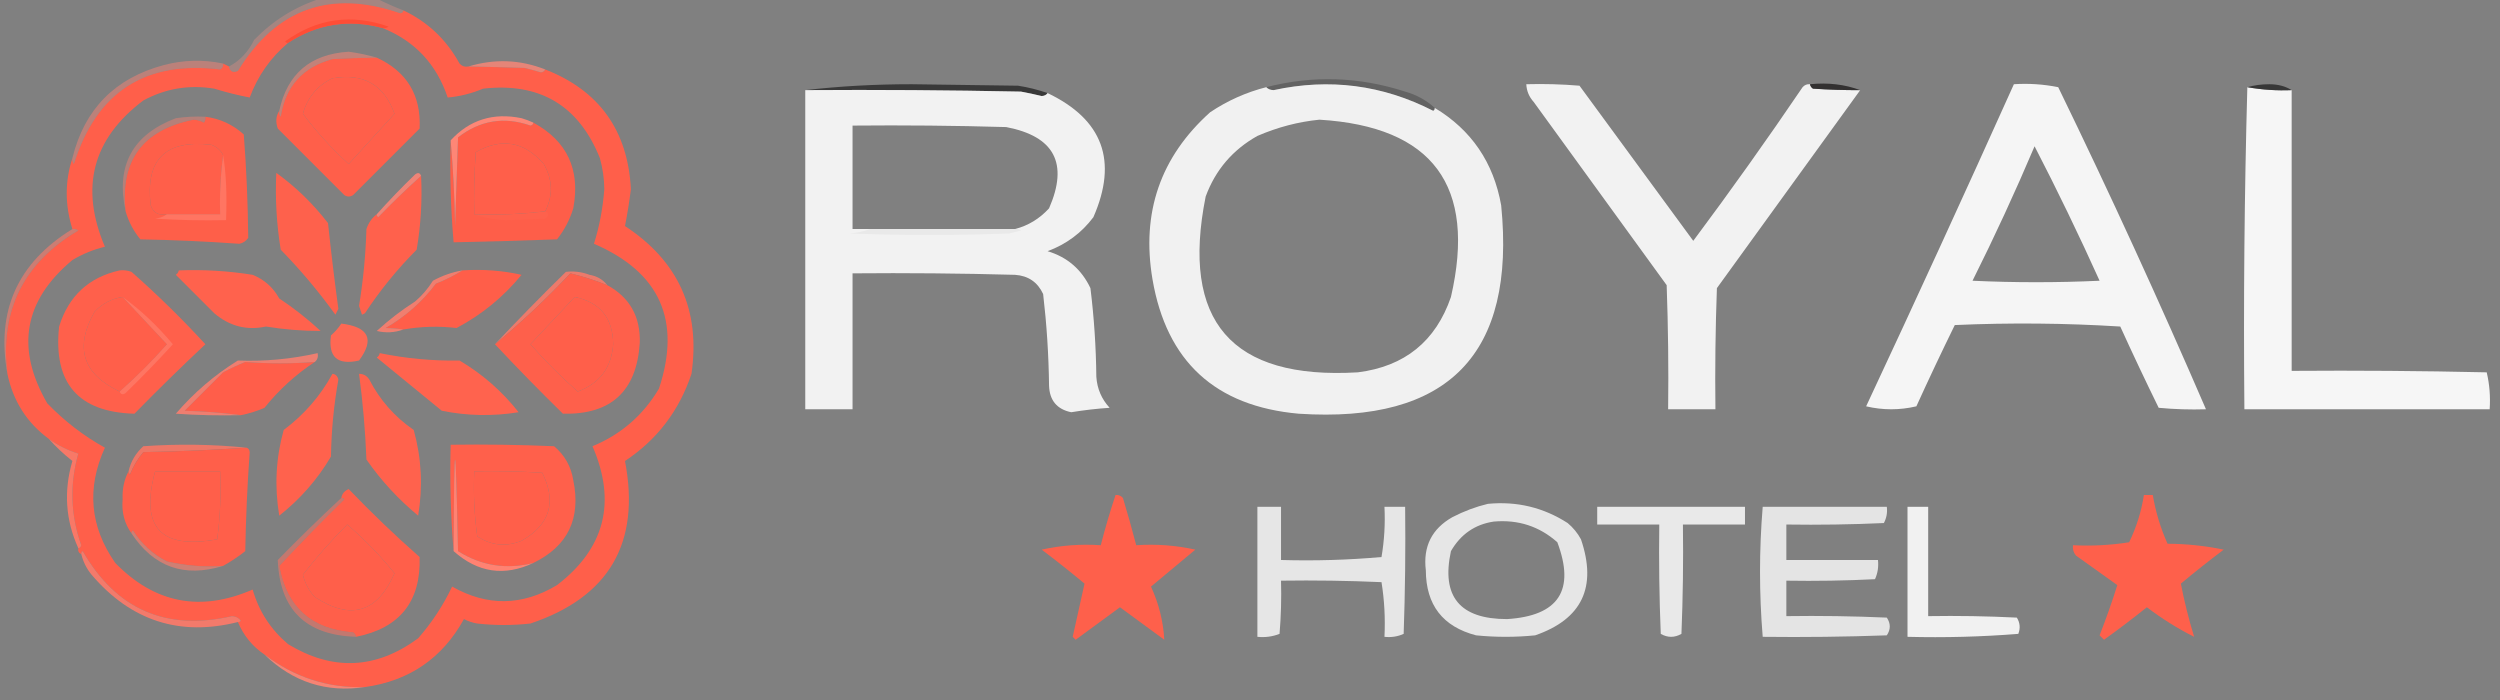<?xml version="1.0" encoding="UTF-8"?>
<!DOCTYPE svg PUBLIC "-//W3C//DTD SVG 1.1//EN" "http://www.w3.org/Graphics/SVG/1.1/DTD/svg11.dtd">
<svg xmlns="http://www.w3.org/2000/svg" version="1.1" width="846px" height="237px" style="shape-rendering:geometricPrecision; text-rendering:geometricPrecision; image-rendering:optimizeQuality; fill-rule:evenodd; clip-rule:evenodd" xmlns:xlink="http://www.w3.org/1999/xlink">
<rect width="100%" height="100%" fill="#808080" stroke="none"/>
<g><path style="opacity:0.998" fill="#ff5f4a" d="M 136.5,3.5 C 144.758,7.424 151.092,13.424 155.5,21.5C 156.325,22.386 157.325,22.719 158.5,22.5C 164.639,22.604 170.972,22.771 177.5,23C 179.355,23.422 181.189,23.922 183,24.5C 183.765,24.43 184.265,24.097 184.5,23.5C 202.781,30.643 212.448,44.143 213.5,64C 212.973,68.192 212.306,72.358 211.5,76.5C 229.602,88.372 237.102,105.039 234,126.5C 229.858,138.966 222.358,148.799 211.5,156C 216.81,183.721 206.144,202.054 179.5,211C 173.5,211.667 167.5,211.667 161.5,211C 159.899,210.727 158.399,210.227 157,209.5C 149.691,222.741 138.524,230.408 123.5,232.5C 111.049,232.907 99.715,229.24 89.5,221.5C 85.456,218.78 82.456,215.113 80.5,210.5C 80.938,210.565 81.272,210.399 81.5,210C 80.737,209.056 79.737,208.556 78.5,208.5C 56.189,213.592 39.356,206.259 28,186.5C 27.601,186.728 27.435,187.062 27.5,187.5C 26.662,187.158 26.328,186.492 26.5,185.5C 27.043,185.44 27.376,185.107 27.5,184.5C 23.883,174.286 23.549,163.952 26.5,153.5C 22.899,152.366 19.566,150.699 16.5,148.5C 9.101,143.063 4.434,135.73 2.5,126.5C -0.088,105.174 7.912,89.008 26.5,78C 25.906,77.536 25.239,77.369 24.5,77.5C 21.941,69.367 21.941,61.367 24.5,53.5C 24.369,54.239 24.536,54.906 25,55.5C 32.658,31.091 49.158,20.424 74.5,23.5C 75.297,23.043 75.631,22.376 75.5,21.5C 76.167,21.833 76.833,22.167 77.5,22.5C 77.843,24.225 78.843,24.725 80.5,24C 93.526,2.831 111.86,-3.669 135.5,4.5C 136.107,4.376 136.44,4.043 136.5,3.5 Z M 129.5,9.5 C 140.378,13.882 147.712,21.715 151.5,33C 155.588,32.64 159.588,31.64 163.5,30C 182.659,27.836 195.826,35.669 203,53.5C 203.956,56.93 204.456,60.43 204.5,64C 204.021,70.394 202.854,76.561 201,82.5C 223.296,92.092 230.629,108.426 223,131.5C 217.65,140.519 210.15,147.019 200.5,151C 208.692,169.903 204.692,185.569 188.5,198C 176.72,205.074 164.886,205.241 153,198.5C 149.983,204.854 146.15,210.687 141.5,216C 127.269,226.48 112.602,227.146 97.5,218C 91.594,213.009 87.594,206.842 85.5,199.5C 67.855,207.19 52.355,204.19 39,190.5C 30.426,178.209 29.259,165.209 35.5,151.5C 28.358,147.548 21.858,142.548 16,136.5C 5.203,117.872 8.036,101.705 24.5,88C 27.971,85.928 31.638,84.428 35.5,83.5C 26.966,63.464 31.299,46.964 48.5,34C 56.031,29.932 64.031,28.599 72.5,30C 76.543,31.244 80.543,32.245 84.5,33C 87.258,25.624 91.591,19.457 97.5,14.5C 107.405,8.072 118.071,6.405 129.5,9.5 Z M 112.5,26.5 C 122.96,24.655 129.96,28.655 133.5,38.5C 128.333,44.167 123.167,49.833 118,55.5C 112.25,50.255 107.083,44.588 102.5,38.5C 104.062,32.945 107.395,28.945 112.5,26.5 Z M 75.5,52.5 C 74.62,59.123 74.287,65.79 74.5,72.5C 68.5,72.5 62.5,72.5 56.5,72.5C 53.761,73.035 51.928,72.035 51,69.5C 49.135,54.032 55.968,47.198 71.5,49C 73.35,49.69 74.684,50.856 75.5,52.5 Z M 184.5,71.5 C 176.586,72.467 168.586,72.8 160.5,72.5C 160.334,65.492 160.5,58.492 161,51.5C 169.716,46.541 177.383,47.874 184,55.5C 187.025,60.771 187.192,66.104 184.5,71.5 Z M 41.5,100.5 C 46.478,105.813 51.478,111.146 56.5,116.5C 51.479,122.188 46.146,127.521 40.5,132.5C 27.971,126.585 25.138,117.585 32,105.5C 34.603,102.722 37.77,101.056 41.5,100.5 Z M 194.5,100.5 C 203.082,102.311 207.416,107.645 207.5,116.5C 206.945,124.392 202.945,129.725 195.5,132.5C 189.833,127.5 184.5,122.167 179.5,116.5C 184.522,111.146 189.522,105.813 194.5,100.5 Z M 52.5,159.5 C 59.833,159.5 67.167,159.5 74.5,159.5C 74.831,167.196 74.498,174.862 73.5,182.5C 54.361,186.025 47.361,178.359 52.5,159.5 Z M 160.5,159.5 C 168.174,159.334 175.841,159.5 183.5,160C 188.432,169.87 186.099,177.537 176.5,183C 171.268,185.13 166.268,184.63 161.5,181.5C 160.503,174.197 160.169,166.863 160.5,159.5 Z M 117.5,177.5 C 123.342,182.509 128.675,188.009 133.5,194C 127.651,207.352 118.651,210.019 106.5,202C 104.524,199.853 103.191,197.353 102.5,194.5C 107.12,188.544 112.12,182.877 117.5,177.5 Z"/></g>
<g><path style="opacity:0.294" fill="#ff9587" d="M 108.5,-0.5 C 114.833,-0.5 121.167,-0.5 127.5,-0.5C 130.357,0.977 133.357,2.31 136.5,3.5C 136.44,4.043 136.107,4.376 135.5,4.5C 111.86,-3.669 93.526,2.831 80.5,24C 78.843,24.725 77.843,24.225 77.5,22.5C 81.201,20.524 84.034,17.524 86,13.5C 92.387,6.927 99.887,2.26 108.5,-0.5 Z"/></g>
<g><path style="opacity:0.729" fill="#ff472f" d="M 129.5,9.5 C 118.071,6.405 107.405,8.072 97.5,14.5C 97.062,14.565 96.728,14.399 96.5,14C 107.235,6.241 118.902,4.574 131.5,9C 130.906,9.464 130.239,9.631 129.5,9.5 Z"/></g>
<g><path style="opacity:0.998" fill="#ff5f4a" d="M 127.5,19.5 C 137.704,24.238 142.537,32.238 142,43.5C 134.5,51 127,58.5 119.5,66C 118.5,66.667 117.5,66.667 116.5,66C 109,58.5 101.5,51 94,43.5C 93.211,41.288 93.377,39.288 94.5,37.5C 94.369,38.239 94.536,38.906 95,39.5C 96.613,29.22 102.447,22.72 112.5,20C 117.715,19.71 122.715,19.543 127.5,19.5 Z M 112.5,26.5 C 107.395,28.945 104.062,32.945 102.5,38.5C 107.083,44.588 112.25,50.255 118,55.5C 123.167,49.833 128.333,44.167 133.5,38.5C 129.96,28.655 122.96,24.655 112.5,26.5 Z"/></g>
<g><path style="opacity:0.792" fill="#ff8676" d="M 184.5,23.5 C 184.265,24.097 183.765,24.43 183,24.5C 181.189,23.922 179.355,23.422 177.5,23C 170.972,22.771 164.639,22.604 158.5,22.5C 167.354,19.819 176.021,20.153 184.5,23.5 Z"/></g>
<g><path style="opacity:0.522" fill="#ff8574" d="M 127.5,19.5 C 122.715,19.543 117.715,19.71 112.5,20C 102.447,22.72 96.613,29.22 95,39.5C 94.536,38.906 94.369,38.239 94.5,37.5C 97.2,24.977 105.033,18.31 118,17.5C 121.233,17.934 124.4,18.601 127.5,19.5 Z"/></g>
<g><path style="opacity:0.386" fill="#343434" d="M 485.5,36.5 C 485.565,36.938 485.399,37.272 485,37.5C 467.888,28.723 449.888,26.389 431,30.5C 429.93,30.472 429.097,30.139 428.5,29.5C 444.252,25.449 459.918,25.949 475.5,31C 479.346,32.086 482.68,33.919 485.5,36.5 Z"/></g>
<g><path style="opacity:0.889" fill="#ffffff" d="M 485.5,36.5 C 497.923,43.975 505.423,54.975 508,69.5C 513.01,119.825 490.177,143.325 439.5,140C 411.258,137.483 394.758,122.316 390,94.5C 386.185,71.939 392.685,53.105 409.5,38C 415.352,34.074 421.685,31.241 428.5,29.5C 429.097,30.139 429.93,30.472 431,30.5C 449.888,26.389 467.888,28.723 485,37.5C 485.399,37.272 485.565,36.938 485.5,36.5 Z M 446.5,40.5 C 484.855,42.837 499.689,62.837 491,100.5C 485.841,115.507 475.341,124.007 459.5,126C 416.712,128.537 399.545,108.704 408,66.5C 411.301,57.531 417.134,50.697 425.5,46C 432.346,43.04 439.346,41.207 446.5,40.5 Z"/></g>
<g><path style="opacity:0.921" fill="#333333" d="M 354.5,31.5 C 354.083,32.124 353.416,32.457 352.5,32.5C 350.181,31.936 347.847,31.436 345.5,31C 321.169,30.5 296.836,30.333 272.5,30.5C 284.148,29.168 296.148,28.501 308.5,28.5C 320.5,28.667 332.5,28.833 344.5,29C 347.929,29.533 351.262,30.367 354.5,31.5 Z"/></g>
<g><path style="opacity:0.897" fill="#ffffff" d="M 612.5,28.5 C 612.611,29.117 612.944,29.617 613.5,30C 619.035,30.369 624.369,30.536 629.5,30.5C 613.343,52.804 597.176,75.137 581,97.5C 580.5,111.163 580.333,124.829 580.5,138.5C 575.167,138.5 569.833,138.5 564.5,138.5C 564.667,124.496 564.5,110.496 564,96.5C 549,75.833 534,55.167 519,34.5C 517.441,32.783 516.608,30.783 516.5,28.5C 522.509,28.334 528.509,28.5 534.5,29C 547.333,46.5 560.167,64 573,81.5C 585.722,64.445 598.055,47.111 610,29.5C 610.671,28.748 611.504,28.414 612.5,28.5 Z"/></g>
<g><path style="opacity:0.923" fill="#2d2b2b" d="M 612.5,28.5 C 618.598,27.883 624.265,28.55 629.5,30.5C 624.369,30.536 619.035,30.369 613.5,30C 612.944,29.617 612.611,29.117 612.5,28.5 Z"/></g>
<g><path style="opacity:0.925" fill="#ffffff" d="M 760.5,29.5 C 765.52,30.388 770.52,30.721 775.5,30.5C 775.5,62.167 775.5,93.833 775.5,125.5C 797.503,125.333 819.503,125.5 841.5,126C 842.464,130.066 842.797,134.233 842.5,138.5C 814.833,138.5 787.167,138.5 759.5,138.5C 759.168,101.996 759.502,65.663 760.5,29.5 Z"/></g>
<g><path style="opacity:0.92" fill="#313131" d="M 775.5,30.5 C 770.52,30.721 765.52,30.388 760.5,29.5C 762.81,28.836 765.31,28.503 768,28.5C 770.929,28.525 773.429,29.191 775.5,30.5 Z"/></g>
<g><path style="opacity:0.897" fill="#ffffff" d="M 272.5,30.5 C 296.836,30.333 321.169,30.5 345.5,31C 347.847,31.436 350.181,31.936 352.5,32.5C 353.416,32.457 354.083,32.124 354.5,31.5C 373.2,40.43 378.367,54.43 370,73.5C 366.009,78.811 360.843,82.645 354.5,85C 361.181,87.013 366.014,91.18 369,97.5C 370.229,107.441 370.896,117.441 371,127.5C 371.273,131.544 372.773,135.044 375.5,138C 371.137,138.29 366.804,138.79 362.5,139.5C 357.672,138.501 355.172,135.501 355,130.5C 354.87,120.118 354.204,109.784 353,99.5C 351.132,95.479 347.965,93.313 343.5,93C 325.17,92.5 306.836,92.333 288.5,92.5C 288.5,107.833 288.5,123.167 288.5,138.5C 283.167,138.5 277.833,138.5 272.5,138.5C 272.5,102.5 272.5,66.5 272.5,30.5 Z M 343.5,77.5 C 327.167,77.5 310.833,77.5 294.5,77.5C 292.5,77.5 290.5,77.5 288.5,77.5C 288.5,65.833 288.5,54.167 288.5,42.5C 305.837,42.333 323.17,42.5 340.5,43C 356.813,46.127 361.647,55.294 355,70.5C 351.786,74.016 347.953,76.35 343.5,77.5 Z"/></g>
<g><path style="opacity:0.92" fill="#ffffff" d="M 681.5,28.5 C 686.544,28.172 691.544,28.506 696.5,29.5C 714.006,65.507 730.672,101.841 746.5,138.5C 741.156,138.666 735.823,138.499 730.5,138C 726.038,128.909 721.705,119.743 717.5,110.5C 698.842,109.334 680.176,109.167 661.5,110C 657.038,119.091 652.705,128.257 648.5,137.5C 642.833,138.833 637.167,138.833 631.5,137.5C 648.452,101.264 665.119,64.931 681.5,28.5 Z M 688.5,49.5 C 696.203,64.408 703.536,79.574 710.5,95C 696.167,95.667 681.833,95.667 667.5,95C 674.985,80.038 681.985,64.871 688.5,49.5 Z"/></g>
<g><path style="opacity:0.467" fill="#ff8374" d="M 75.5,21.5 C 75.631,22.376 75.297,23.043 74.5,23.5C 49.158,20.424 32.658,31.091 25,55.5C 24.536,54.906 24.369,54.239 24.5,53.5C 28.574,36.925 38.908,26.425 55.5,22C 62.141,20.264 68.808,20.097 75.5,21.5 Z"/></g>
<g><path style="opacity:0.988" fill="#ff5e48" d="M 69.5,39.5 C 74.461,40.147 78.794,42.147 82.5,45.5C 83.396,57.204 83.896,68.871 84,80.5C 83.261,81.574 82.261,82.241 81,82.5C 69.867,81.699 58.7,81.199 47.5,81C 45.171,78.174 43.504,75.008 42.5,71.5C 40.629,54.285 48.296,43.951 65.5,40.5C 66.772,40.57 67.938,40.903 69,41.5C 69.464,40.906 69.631,40.239 69.5,39.5 Z M 75.5,52.5 C 74.62,59.123 74.287,65.79 74.5,72.5C 68.5,72.5 62.5,72.5 56.5,72.5C 53.761,73.035 51.928,72.035 51,69.5C 49.135,54.032 55.968,47.198 71.5,49C 73.35,49.69 74.684,50.856 75.5,52.5 Z"/></g>
<g><path style="opacity:0.995" fill="#fe5e49" d="M 180.5,41.5 C 191.958,47.757 196.458,57.423 194,70.5C 192.819,74.363 190.986,77.863 188.5,81C 176.794,81.421 165.128,81.754 153.5,82C 152.512,70.581 152.179,59.081 152.5,47.5C 153.33,56.991 153.83,66.658 154,76.5C 154.333,66.5 154.667,56.5 155,46.5C 162.437,40.713 170.604,39.379 179.5,42.5C 180.107,42.376 180.44,42.043 180.5,41.5 Z M 184.5,71.5 C 176.586,72.467 168.586,72.8 160.5,72.5C 160.334,65.492 160.5,58.492 161,51.5C 169.716,46.541 177.383,47.874 184,55.5C 187.025,60.771 187.192,66.104 184.5,71.5 Z"/></g>
<g><path style="opacity:0.416" fill="#ff8170" d="M 69.5,39.5 C 69.631,40.239 69.464,40.906 69,41.5C 67.938,40.903 66.772,40.57 65.5,40.5C 48.296,43.951 40.629,54.285 42.5,71.5C 39.132,56.066 44.799,45.566 59.5,40C 62.817,39.502 66.15,39.335 69.5,39.5 Z"/></g>
<g><path style="opacity:1" fill="#fe8676" d="M 180.5,41.5 C 180.44,42.043 180.107,42.376 179.5,42.5C 170.604,39.379 162.437,40.713 155,46.5C 154.667,56.5 154.333,66.5 154,76.5C 153.83,66.658 153.33,56.991 152.5,47.5C 158.937,40.523 166.937,38.023 176.5,40C 177.901,40.41 179.234,40.91 180.5,41.5 Z"/></g>
<g><path style="opacity:0.991" fill="#ff614c" d="M 93.5,58.5 C 100.063,63.227 105.897,68.894 111,75.5C 112.02,85.167 113.186,94.834 114.5,104.5C 114.167,105.167 113.833,105.833 113.5,106.5C 107.897,98.727 101.731,91.394 95,84.5C 93.59,75.916 93.09,67.25 93.5,58.5 Z"/></g>
<g><path style="opacity:1" fill="#ff614c" d="M 142.5,59.5 C 142.906,67.917 142.406,76.251 141,84.5C 134.47,91.037 128.636,98.204 123.5,106C 123.167,106.167 122.833,106.333 122.5,106.5C 122.167,105.5 121.833,104.5 121.5,103.5C 122.913,94.892 123.746,86.225 124,77.5C 124.697,75.416 125.864,73.749 127.5,72.5C 127.435,72.938 127.601,73.272 128,73.5C 132.702,68.63 137.535,63.963 142.5,59.5 Z"/></g>
<g><path style="opacity:0.687" fill="#ff7f6e" d="M 56.5,72.5 C 62.5,72.5 68.5,72.5 74.5,72.5C 74.287,65.79 74.62,59.123 75.5,52.5C 76.509,58.437 76.842,65.771 76.5,74.5C 68.493,74.666 60.493,74.5 52.5,74C 54.058,73.79 55.392,73.29 56.5,72.5 Z"/></g>
<g><path style="opacity:0.882" fill="#fe8576" d="M 142.5,59.5 C 137.535,63.963 132.702,68.63 128,73.5C 127.601,73.272 127.435,72.938 127.5,72.5C 131.63,67.869 135.963,63.369 140.5,59C 141.437,58.308 142.103,58.475 142.5,59.5 Z"/></g>
<g><path style="opacity:0.067" fill="#ff897a" d="M 184.5,71.5 C 185.774,72.189 185.774,73.023 184.5,74C 180.5,74.167 176.5,74.333 172.5,74.5C 168.107,74.491 164.107,73.824 160.5,72.5C 168.586,72.8 176.586,72.467 184.5,71.5 Z"/></g>
<g><path style="opacity:0.043" fill="#212121" d="M 294.5,77.5 C 310.833,77.5 327.167,77.5 343.5,77.5C 344.239,77.369 344.906,77.536 345.5,78C 344.167,78.333 342.833,78.667 341.5,79C 323.5,79.667 305.5,79.667 287.5,79C 290.036,78.814 292.369,78.314 294.5,77.5 Z"/></g>
<g><path style="opacity:0.999" fill="#ff604b" d="M 40.5,91.5 C 41.873,91.343 43.207,91.51 44.5,92C 53.261,99.717 61.595,107.884 69.5,116.5C 61.374,124.125 53.374,131.958 45.5,140C 26.462,139.478 17.962,129.644 20,110.5C 23.218,100.16 30.051,93.827 40.5,91.5 Z M 41.5,100.5 C 46.478,105.813 51.478,111.146 56.5,116.5C 51.479,122.188 46.146,127.521 40.5,132.5C 27.971,126.585 25.138,117.585 32,105.5C 34.603,102.722 37.77,101.056 41.5,100.5 Z"/></g>
<g><path style="opacity:0.997" fill="#ff624d" d="M 60.5,91.5 C 68.893,91.17 77.227,91.67 85.5,93C 89.444,94.61 92.444,97.277 94.5,101C 99.454,104.285 104.12,107.952 108.5,112C 102.322,112.001 96.156,111.501 90,110.5C 83.52,111.902 77.687,110.402 72.5,106C 68.167,101.667 63.833,97.333 59.5,93C 60.056,92.617 60.389,92.117 60.5,91.5 Z"/></g>
<g><path style="opacity:1" fill="#ff5e49" d="M 156.5,91.5 C 163.345,91.042 170.012,91.542 176.5,93C 170.328,100.513 162.995,106.513 154.5,111C 148.529,110.293 142.529,110.46 136.5,111.5C 134.724,111.206 132.724,111.04 130.5,111C 137.187,107.157 142.853,102.157 147.5,96C 150.815,94.69 153.815,93.19 156.5,91.5 Z"/></g>
<g><path style="opacity:0.859" fill="#fd7968" d="M 205.5,96.5 C 201.422,94.863 197.256,93.53 193,92.5C 184.932,101.071 176.432,109.071 167.5,116.5C 175.222,108.276 183.222,100.109 191.5,92C 194.207,91.672 196.874,92.005 199.5,93C 202.025,93.424 204.025,94.591 205.5,96.5 Z"/></g>
<g><path style="opacity:0.998" fill="#fe604b" d="M 205.5,96.5 C 213.089,100.632 216.755,107.132 216.5,116C 215.461,132.376 206.794,140.376 190.5,140C 182.631,132.298 174.964,124.465 167.5,116.5C 176.432,109.071 184.932,101.071 193,92.5C 197.256,93.53 201.422,94.863 205.5,96.5 Z M 194.5,100.5 C 189.522,105.813 184.522,111.146 179.5,116.5C 184.5,122.167 189.833,127.5 195.5,132.5C 202.945,129.725 206.945,124.392 207.5,116.5C 207.416,107.645 203.082,102.311 194.5,100.5 Z"/></g>
<g><path style="opacity:0.882" fill="#ff7e6d" d="M 156.5,91.5 C 153.815,93.19 150.815,94.69 147.5,96C 142.853,102.157 137.187,107.157 130.5,111C 132.724,111.04 134.724,111.206 136.5,111.5C 133.592,112.569 130.592,112.736 127.5,112C 131.548,108.284 135.882,104.95 140.5,102C 142.874,99.961 144.874,97.628 146.5,95C 149.67,93.27 153.003,92.104 156.5,91.5 Z"/></g>
<g><path style="opacity:1" fill="#ff6853" d="M 115.5,109.5 C 124.83,110.647 126.83,114.814 121.5,122C 114.17,123.666 111.003,120.833 112,113.5C 113.376,112.295 114.542,110.962 115.5,109.5 Z"/></g>
<g><path style="opacity:0.594" fill="#fe7c6b" d="M 24.5,77.5 C 25.239,77.369 25.906,77.536 26.5,78C 7.912,89.008 -0.088,105.174 2.5,126.5C -1.378,105.247 5.956,88.914 24.5,77.5 Z"/></g>
<g><path style="opacity:0.847" fill="#fe7867" d="M 40.5,132.5 C 46.146,127.521 51.479,122.188 56.5,116.5C 51.478,111.146 46.478,105.813 41.5,100.5C 47.478,104.79 53.145,110.123 58.5,116.5C 53.348,122.152 48.015,127.652 42.5,133C 41.563,133.692 40.897,133.525 40.5,132.5 Z"/></g>
<g><path style="opacity:0.998" fill="#ff5e4a" d="M 106.5,122.5 C 100.067,126.735 94.4,131.902 89.5,138C 86.904,139.136 84.237,139.969 81.5,140.5C 75.347,139.672 69.013,139.172 62.5,139C 66.833,134.667 71.167,130.333 75.5,126C 77.94,124.697 80.44,123.53 83,122.5C 90.921,123.094 98.754,123.094 106.5,122.5 Z"/></g>
<g><path style="opacity:0.999" fill="#ff634e" d="M 128.5,119.5 C 137.481,121.333 146.481,122.166 155.5,122C 163.228,126.558 169.895,132.391 175.5,139.5C 166.776,140.91 158.109,140.743 149.5,139C 142.167,133 134.833,127 127.5,121C 128.056,120.617 128.389,120.117 128.5,119.5 Z"/></g>
<g><path style="opacity:0.999" fill="#ff624d" d="M 121.5,126.5 C 123.017,126.511 124.184,127.177 125,128.5C 128.57,135.405 133.57,141.071 140,145.5C 142.653,155.015 143.153,164.682 141.5,174.5C 134.775,168.943 128.941,162.61 124,155.5C 123.622,145.785 122.789,136.118 121.5,126.5 Z"/></g>
<g><path style="opacity:0.998" fill="#ff624d" d="M 112.5,126.5 C 113.586,126.62 114.253,127.287 114.5,128.5C 112.967,137.089 112.134,145.756 112,154.5C 107.442,162.228 101.609,168.895 94.5,174.5C 92.847,164.682 93.347,155.015 96,145.5C 102.905,140.337 108.405,134.004 112.5,126.5 Z"/></g>
<g><path style="opacity:0.867" fill="#ff7e6e" d="M 106.5,122.5 C 98.754,123.094 90.921,123.094 83,122.5C 80.44,123.53 77.94,124.697 75.5,126C 71.167,130.333 66.833,134.667 62.5,139C 69.013,139.172 75.347,139.672 81.5,140.5C 74.159,140.666 66.826,140.5 59.5,140C 65.617,132.877 72.617,126.877 80.5,122C 89.551,122.353 98.551,121.519 107.5,119.5C 107.737,120.791 107.404,121.791 106.5,122.5 Z"/></g>
<g><path style="opacity:0.855" fill="#fe7563" d="M 83.5,151.5 C 71.879,152.292 60.212,152.792 48.5,153C 46.623,155.251 45.123,157.751 44,160.5C 43.601,160.272 43.435,159.938 43.5,159.5C 44.242,156.191 45.909,153.357 48.5,151C 60.341,150.174 72.007,150.341 83.5,151.5 Z"/></g>
<g><path style="opacity:0.995" fill="#ff5f4a" d="M 83.5,151.5 C 84.097,151.735 84.43,152.235 84.5,153C 83.699,164.133 83.199,175.3 83,186.5C 80.618,188.389 78.118,190.055 75.5,191.5C 69.297,191.959 62.963,191.459 56.5,190C 51.716,187.55 47.883,184.05 45,179.5C 44.601,179.728 44.435,180.062 44.5,180.5C 42.107,177.149 41.107,173.316 41.5,169C 41.328,165.523 41.994,162.356 43.5,159.5C 43.435,159.938 43.601,160.272 44,160.5C 45.123,157.751 46.623,155.251 48.5,153C 60.212,152.792 71.879,152.292 83.5,151.5 Z M 52.5,159.5 C 47.361,178.359 54.361,186.025 73.5,182.5C 74.498,174.862 74.831,167.196 74.5,159.5C 67.167,159.5 59.833,159.5 52.5,159.5 Z"/></g>
<g><path style="opacity:0.994" fill="#ff604b" d="M 180.5,190.5 C 171.389,192.789 162.889,191.456 155,186.5C 154.167,145.172 153.667,145.172 153.5,186.5C 152.505,174.678 152.172,162.678 152.5,150.5C 164.171,150.333 175.838,150.5 187.5,151C 191.092,154.016 193.258,157.849 194,162.5C 196.672,175.485 192.172,184.818 180.5,190.5 Z M 160.5,159.5 C 160.169,166.863 160.503,174.197 161.5,181.5C 166.268,184.63 171.268,185.13 176.5,183C 186.099,177.537 188.432,169.87 183.5,160C 175.841,159.5 168.174,159.334 160.5,159.5 Z"/></g>
<g><path style="opacity:1" fill="#ff8272" d="M 180.5,190.5 C 170.678,195.133 161.678,193.799 153.5,186.5C 153.667,145.172 154.167,145.172 155,186.5C 162.889,191.456 171.389,192.789 180.5,190.5 Z"/></g>
<g><path style="opacity:0.945" fill="#ff7866" d="M 16.5,148.5 C 19.566,150.699 22.899,152.366 26.5,153.5C 23.549,163.952 23.883,174.286 27.5,184.5C 27.376,185.107 27.043,185.44 26.5,185.5C 22.172,176.026 21.506,166.193 24.5,156C 21.602,153.723 18.935,151.223 16.5,148.5 Z"/></g>
<g><path style="opacity:0.998" fill="#ff5f4a" d="M 120.5,215.5 C 120.389,214.883 120.056,214.383 119.5,214C 105.336,212.926 97.003,205.426 94.5,191.5C 101.652,183.848 108.985,176.348 116.5,169C 116.272,168.601 115.938,168.435 115.5,168.5C 115.75,167.078 116.583,166.078 118,165.5C 125.697,173.531 133.697,181.198 142,188.5C 142.465,203.539 135.298,212.539 120.5,215.5 Z M 117.5,177.5 C 112.12,182.877 107.12,188.544 102.5,194.5C 103.191,197.353 104.524,199.853 106.5,202C 118.651,210.019 127.651,207.352 133.5,194C 128.675,188.009 123.342,182.509 117.5,177.5 Z"/></g>
<g><path style="opacity:0.995" fill="#fe604b" d="M 377.5,167.5 C 378.496,167.414 379.329,167.748 380,168.5C 381.609,173.823 383.109,179.156 384.5,184.5C 391.345,184.042 398.012,184.542 404.5,186C 399.46,190.177 394.46,194.344 389.5,198.5C 392.156,204.284 393.656,210.284 394,216.5C 389,212.833 384,209.167 379,205.5C 374,209.167 369,212.833 364,216.5C 363.667,216.167 363.333,215.833 363,215.5C 364.333,209.5 365.667,203.5 367,197.5C 362.258,193.546 357.424,189.713 352.5,186C 358.988,184.542 365.655,184.042 372.5,184.5C 373.964,178.775 375.631,173.108 377.5,167.5 Z"/></g>
<g><path style="opacity:0.998" fill="#fe604b" d="M 725.5,167.5 C 726.5,167.5 727.5,167.5 728.5,167.5C 729.462,173.219 731.129,178.719 733.5,184C 740.004,184.041 746.338,184.708 752.5,186C 747.576,189.713 742.742,193.546 738,197.5C 739.166,203.514 740.666,209.514 742.5,215.5C 736.931,212.706 731.598,209.373 726.5,205.5C 721.756,209.288 716.923,212.955 712,216.5C 711.5,216 711,215.5 710.5,215C 712.701,209.398 714.701,203.731 716.5,198C 711.833,194.667 707.167,191.333 702.5,188C 701.663,186.989 701.33,185.822 701.5,184.5C 707.868,184.83 714.202,184.496 720.5,183.5C 722.975,178.408 724.642,173.075 725.5,167.5 Z"/></g>
<g><path style="opacity:0.797" fill="#ffffff" d="M 425.5,171.5 C 428.167,171.5 430.833,171.5 433.5,171.5C 433.5,177.5 433.5,183.5 433.5,189.5C 444.853,189.832 456.186,189.499 467.5,188.5C 468.454,182.896 468.788,177.229 468.5,171.5C 470.833,171.5 473.167,171.5 475.5,171.5C 475.667,185.837 475.5,200.171 475,214.5C 472.959,215.423 470.792,215.756 468.5,215.5C 468.81,209.242 468.476,203.076 467.5,197C 456.172,196.5 444.838,196.333 433.5,196.5C 433.666,202.509 433.499,208.509 433,214.5C 430.619,215.435 428.119,215.768 425.5,215.5C 425.5,200.833 425.5,186.167 425.5,171.5 Z"/></g>
<g><path style="opacity:0.8" fill="#ffffff" d="M 503.5,170.5 C 513.303,169.559 522.303,171.725 530.5,177C 532.359,178.558 533.859,180.391 535,182.5C 540.515,198.684 535.348,209.517 519.5,215C 512.833,215.667 506.167,215.667 499.5,215C 488.221,212.05 482.555,204.716 482.5,193C 481.526,184.948 484.526,178.948 491.5,175C 495.432,172.972 499.432,171.472 503.5,170.5 Z M 505.5,176.5 C 513.764,175.775 520.931,178.109 527,183.5C 533.118,199.733 527.451,208.4 510,209.5C 493.999,209.517 487.666,201.851 491,186.5C 494.305,180.778 499.138,177.444 505.5,176.5 Z"/></g>
<g><path style="opacity:0.827" fill="#ffffff" d="M 540.5,171.5 C 557.167,171.5 573.833,171.5 590.5,171.5C 590.5,173.5 590.5,175.5 590.5,177.5C 583.5,177.5 576.5,177.5 569.5,177.5C 569.667,189.838 569.5,202.171 569,214.5C 566.667,215.833 564.333,215.833 562,214.5C 561.5,202.171 561.333,189.838 561.5,177.5C 554.5,177.5 547.5,177.5 540.5,177.5C 540.5,175.5 540.5,173.5 540.5,171.5 Z"/></g>
<g><path style="opacity:0.786" fill="#ffffff" d="M 596.5,171.5 C 610.5,171.5 624.5,171.5 638.5,171.5C 638.739,173.467 638.406,175.301 637.5,177C 626.505,177.5 615.505,177.667 604.5,177.5C 604.5,181.5 604.5,185.5 604.5,189.5C 614.833,189.5 625.167,189.5 635.5,189.5C 635.756,191.792 635.423,193.959 634.5,196C 624.506,196.5 614.506,196.666 604.5,196.5C 604.5,200.5 604.5,204.5 604.5,208.5C 615.838,208.333 627.172,208.5 638.5,209C 639.833,211 639.833,213 638.5,215C 624.504,215.5 610.504,215.667 596.5,215.5C 595.29,200.841 595.29,186.174 596.5,171.5 Z"/></g>
<g><path style="opacity:0.886" fill="#ffffff" d="M 645.5,171.5 C 647.833,171.5 650.167,171.5 652.5,171.5C 652.5,183.833 652.5,196.167 652.5,208.5C 662.506,208.334 672.506,208.5 682.5,209C 683.576,210.726 683.743,212.559 683,214.5C 670.58,215.489 658.08,215.822 645.5,215.5C 645.5,200.833 645.5,186.167 645.5,171.5 Z"/></g>
<g><path style="opacity:0.612" fill="#fe7e6d" d="M 75.5,191.5 C 62.333,195.557 51.999,191.89 44.5,180.5C 44.435,180.062 44.601,179.728 45,179.5C 47.883,184.05 51.716,187.55 56.5,190C 62.963,191.459 69.297,191.959 75.5,191.5 Z"/></g>
<g><path style="opacity:0.531" fill="#ff7260" d="M 115.5,168.5 C 115.938,168.435 116.272,168.601 116.5,169C 108.985,176.348 101.652,183.848 94.5,191.5C 97.003,205.426 105.336,212.926 119.5,214C 120.056,214.383 120.389,214.883 120.5,215.5C 103.464,214.963 94.631,206.296 94,189.5C 101.035,182.297 108.202,175.297 115.5,168.5 Z"/></g>
<g><path style="opacity:0.906" fill="#ff7a69" d="M 80.5,210.5 C 60.816,215.446 44.316,210.113 31,194.5C 29.295,192.423 28.128,190.09 27.5,187.5C 27.435,187.062 27.601,186.728 28,186.5C 39.356,206.259 56.189,213.592 78.5,208.5C 79.737,208.556 80.737,209.056 81.5,210C 81.272,210.399 80.938,210.565 80.5,210.5 Z"/></g>
<g><path style="opacity:0.933" fill="#ff8372" d="M 89.5,221.5 C 99.715,229.24 111.049,232.907 123.5,232.5C 110.416,234.473 99.083,230.806 89.5,221.5 Z"/></g>
</svg>
